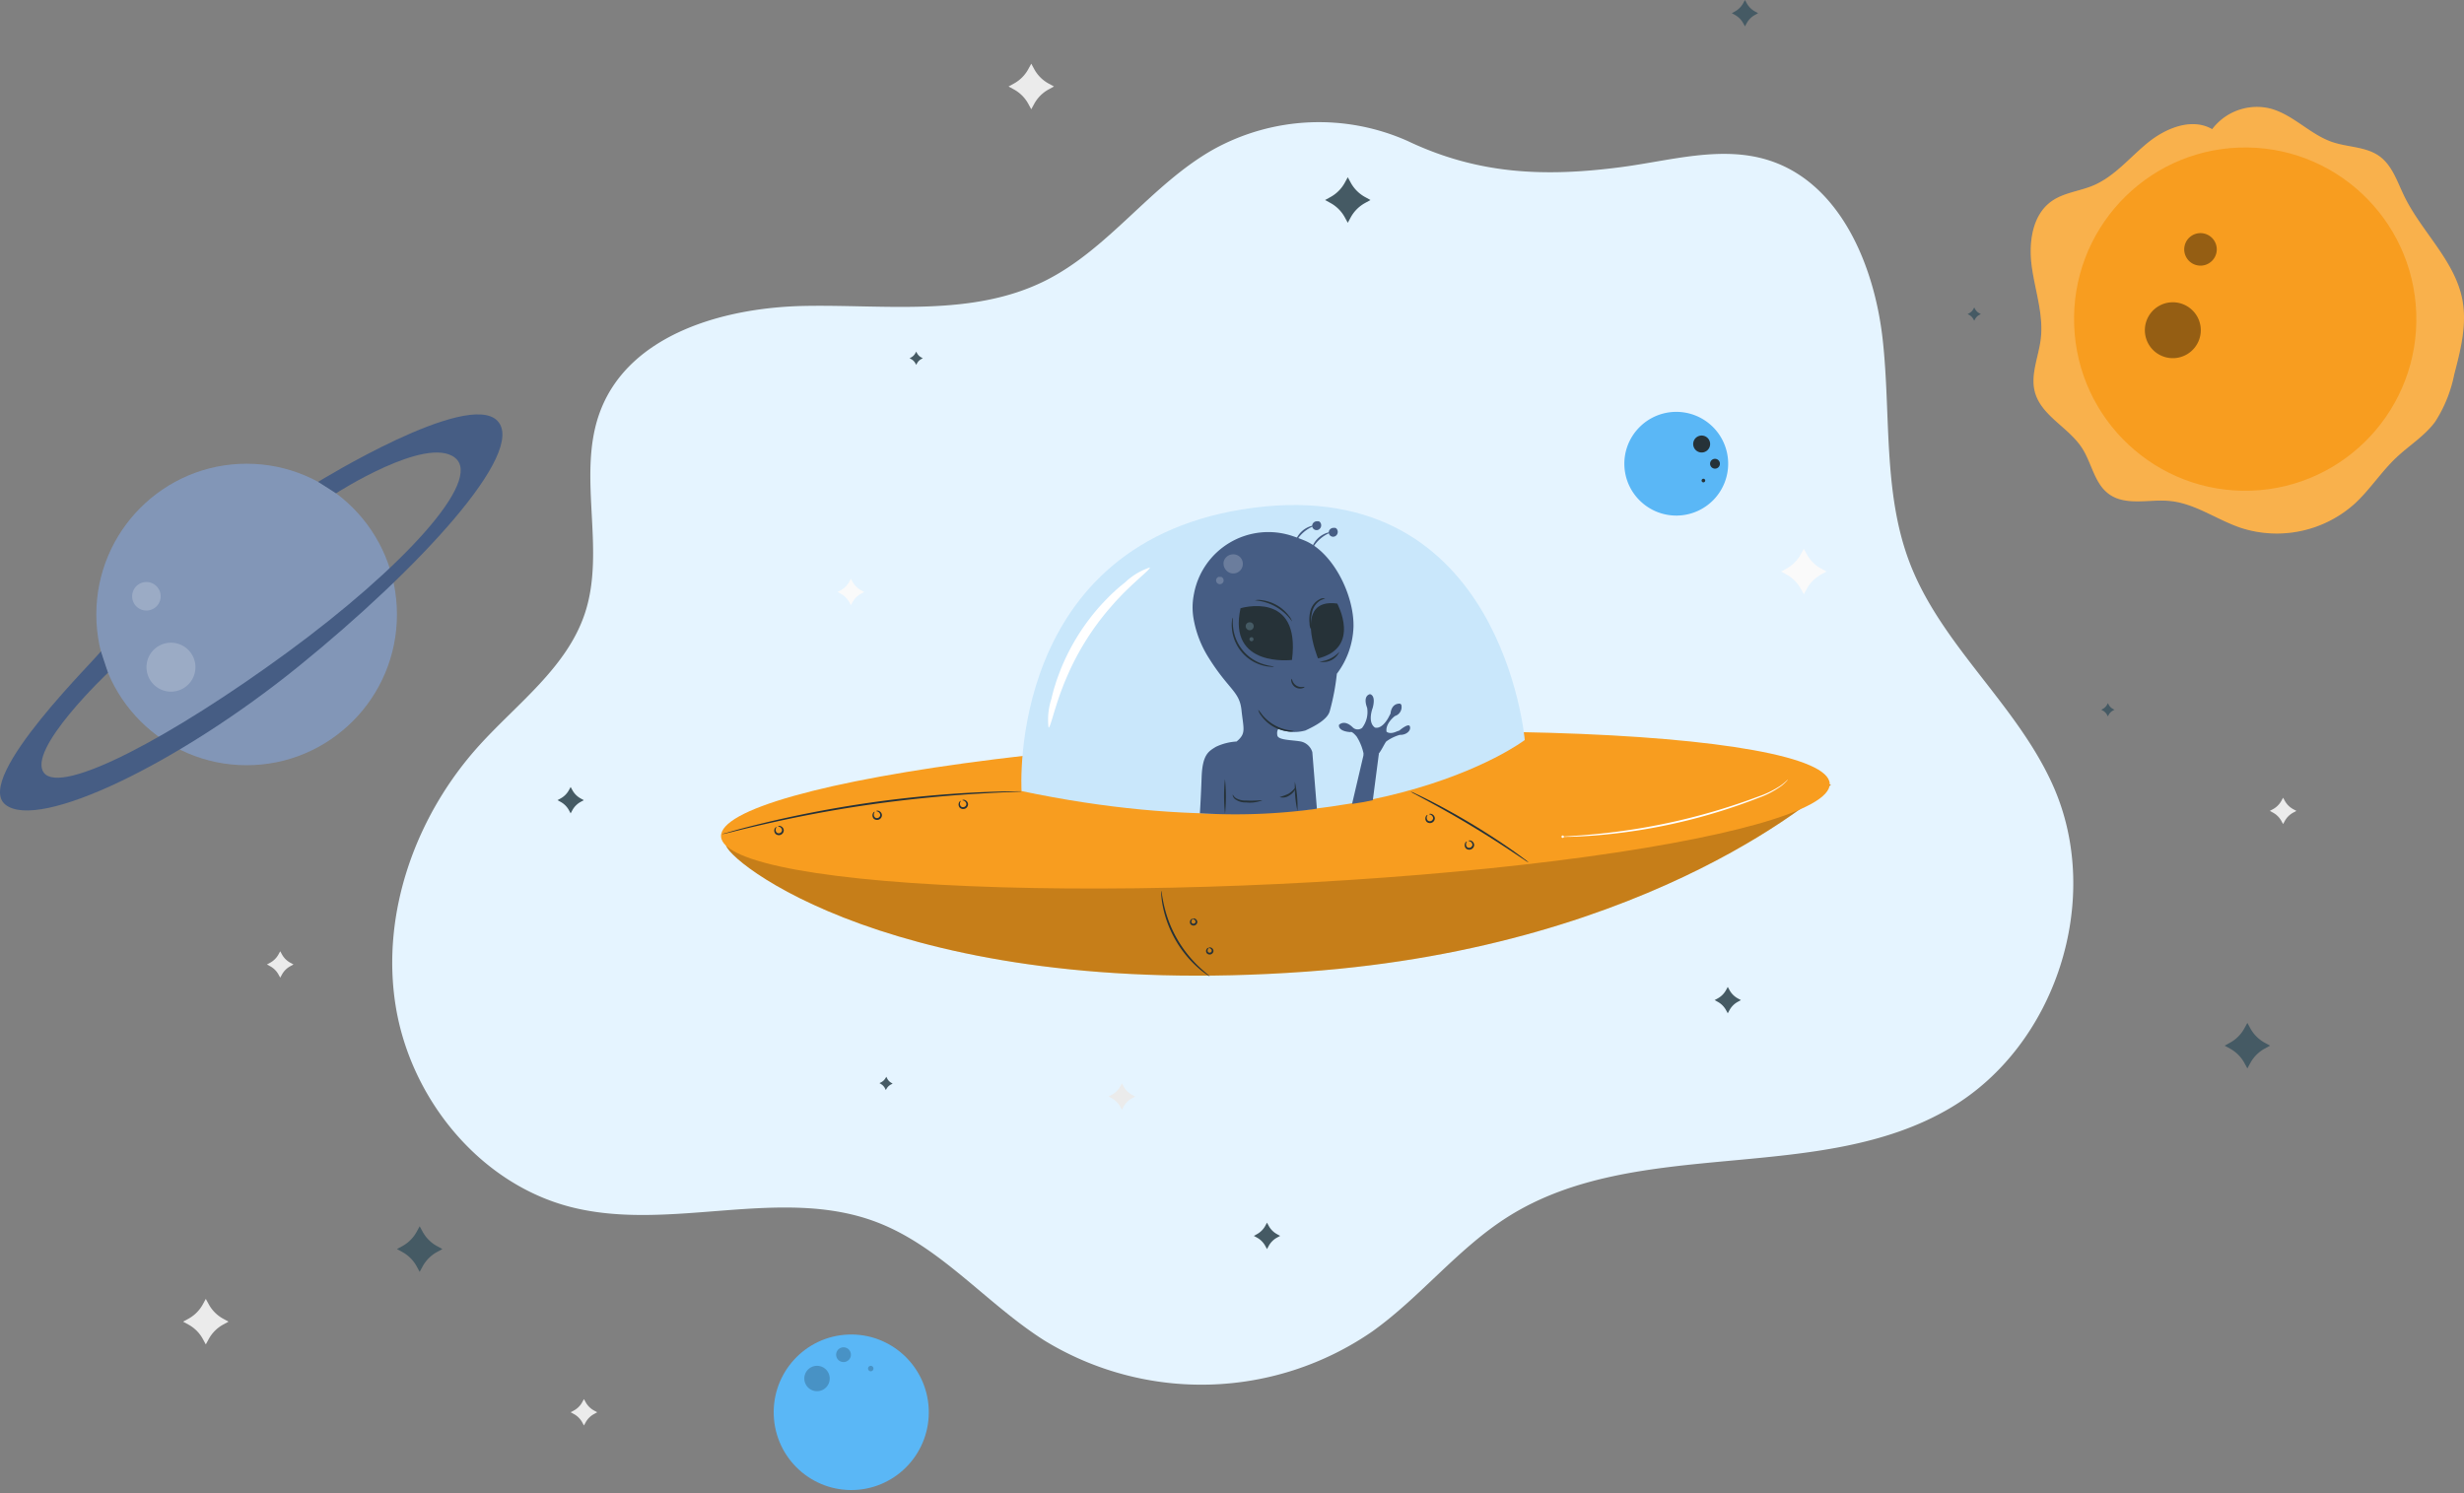 <svg xmlns="http://www.w3.org/2000/svg" width="261.685" height="158.618" viewBox="0 0 261.685 158.618"><rect x="0" y="0" width="261.685" height="158.618" fill="#808080" stroke="none"/><defs><style>.a{fill:#e5f4ff;}.b{fill:#ebebeb;}.c{fill:#fafafa;}.d{fill:#f89d1f;}.e,.j,.o{opacity:0.2;}.f{fill:#c9e7fb;}.g,.o{fill:#fff;}.h{fill:#263238;}.i{fill:#465d84;}.k{fill:#455a64;}.l{opacity:0.4;}.m{fill:#5ab7f6;}.n{fill:#8296b7;}</style></defs><g transform="translate(0 0)"><path class="a" d="M247.621,92.893a23.161,23.161,0,0,0-20.665.882c-6.612,3.731-11.111,10.595-17.91,13.97-7.715,3.831-16.825,2.5-25.432,2.651s-18.537,2.974-21.706,11c-2.676,6.782.593,14.729-1.7,21.651-1.9,5.739-7.152,9.544-11.208,14.017-6.73,7.424-10.484,17.795-8.887,27.7s8.988,18.932,18.693,21.367c10.546,2.646,22.175-2.283,32.345,1.566,6.845,2.591,11.7,8.692,17.887,12.606a31.96,31.96,0,0,0,34.808-.987c5.126-3.664,9.089-8.832,14.42-12.189,13.8-8.691,33.021-3.243,47.034-11.59,11.132-6.632,16.093-22.018,10.941-33.933-3.776-8.732-11.945-15.05-15.341-23.938-2.851-7.462-1.981-15.761-2.863-23.7s-4.555-16.68-12.161-19.057c-5.016-1.568-10.385.057-15.594.742-8.171,1.074-15.213.775-22.664-2.757" transform="translate(-98.09 -77.903)"/><path class="b" d="M661.657,277.61l.183.333a2.242,2.242,0,0,0,.892.886l.336.182-.336.182a2.243,2.243,0,0,0-.892.886l-.183.333-.184-.333a2.242,2.242,0,0,0-.892-.886l-.336-.182.336-.182a2.242,2.242,0,0,0,.892-.886Z" transform="translate(-419.184 -192.881)"/><path class="b" d="M106.415,320.056l.184.334a2.234,2.234,0,0,0,.892.886l.335.183-.335.182a2.232,2.232,0,0,0-.892.886l-.184.333-.184-.333a2.232,2.232,0,0,0-.892-.886l-.335-.182.335-.183a2.234,2.234,0,0,0,.892-.886Z" transform="translate(-76.654 -219.016)"/><path class="b" d="M84.171,416.143l.314.575a3.842,3.842,0,0,0,1.525,1.529l.573.315-.573.314a3.842,3.842,0,0,0-1.525,1.529l-.314.575-.313-.575a3.843,3.843,0,0,0-1.525-1.529l-.573-.314.573-.315a3.843,3.843,0,0,0,1.525-1.529Z" transform="translate(-62.314 -278.18)"/><path class="b" d="M313.008,74.722l.313.575a3.841,3.841,0,0,0,1.525,1.53l.574.314-.574.315a3.842,3.842,0,0,0-1.525,1.529l-.313.575-.314-.575a3.842,3.842,0,0,0-1.525-1.529l-.573-.315.573-.314a3.841,3.841,0,0,0,1.525-1.53Z" transform="translate(-203.484 -67.955)"/><path class="c" d="M527.182,208.8l.313.575a3.842,3.842,0,0,0,1.525,1.529l.574.314-.574.315a3.842,3.842,0,0,0-1.525,1.529l-.313.575-.314-.575a3.843,3.843,0,0,0-1.525-1.529l-.573-.315.573-.314a3.843,3.843,0,0,0,1.525-1.529Z" transform="translate(-335.609 -150.512)"/><g transform="translate(76.202 53.646)"><g transform="translate(0)"><path class="d" d="M232.246,280.294c-.358,1.435,18.028,16.681,61.594,13.543,37.434-2.7,55.768-19.882,55.768-19.882Z" transform="translate(-231.349 -244.277)"/><path class="e" d="M232.246,280.294c-.358,1.435,18.028,16.681,61.594,13.543,37.434-2.7,55.768-19.882,55.768-19.882Z" transform="translate(-231.349 -244.277)"/><ellipse class="d" cx="58.94" cy="7.861" rx="58.94" ry="7.861" transform="translate(0 27.348) rotate(-2.73)"/><path class="f" d="M314.165,227.1s-1.718-26.709,24.686-30.1,28.755,24.677,28.755,24.677S350.516,234.746,314.165,227.1Z" transform="translate(-281.874 -196.721)"/><g transform="translate(35.093 6.618)"><path class="g" d="M332.333,213.955c.087.129-.829.84-2.165,2.115-.332.32-.7.67-1.062,1.069-.382.383-.753.827-1.155,1.283a28.353,28.353,0,0,0-4.21,6.657c-.239.559-.482,1.085-.665,1.595-.2.5-.365.981-.512,1.42-.58,1.754-.831,2.888-.984,2.865a7.11,7.11,0,0,1,.305-3.057c.107-.464.233-.97.41-1.5.155-.539.376-1.1.6-1.685a23.03,23.03,0,0,1,4.364-6.9c.436-.455.843-.893,1.264-1.264.4-.387.807-.717,1.179-1.012A7.068,7.068,0,0,1,332.333,213.955Z" transform="translate(-321.515 -213.942)"/></g><g transform="translate(89.633 29.154)"><path class="g" d="M487.931,272.591a1.164,1.164,0,0,1-.163.2,4.751,4.751,0,0,1-.548.491,9.633,9.633,0,0,1-2.392,1.249,61.311,61.311,0,0,1-17.268,3.991c-1.134.091-2.053.132-2.689.149l-.732.011a.128.128,0,1,1,0-.04l.73-.048c.634-.04,1.55-.1,2.68-.212a67.283,67.283,0,0,0,17.23-3.982,10.255,10.255,0,0,0,2.4-1.18C487.688,272.85,487.916,272.577,487.931,272.591Z" transform="translate(-463.883 -272.591)"/></g><g transform="translate(47.119 40.977)"><path class="h" d="M358.066,312.44a1.748,1.748,0,0,1-.362-.222,8.676,8.676,0,0,1-.908-.719,11.474,11.474,0,0,1-1.2-1.24,12.01,12.01,0,0,1-2.075-3.659,11.554,11.554,0,0,1-.451-1.664,8.649,8.649,0,0,1-.152-1.15,1.726,1.726,0,0,1-.005-.426c.037,0,.081.6.3,1.547a13.2,13.2,0,0,0,.486,1.63,12.89,12.89,0,0,0,2.045,3.606,13.109,13.109,0,0,0,1.149,1.252C357.593,312.062,358.088,312.409,358.066,312.44Z" transform="translate(-352.907 -303.359)"/></g><g transform="translate(50.168 43.908)"><path class="h" d="M361.167,311.037c.009.028-.1.071-.129.216a.273.273,0,0,0,.034.22.236.236,0,0,0,.4-.109.272.272,0,0,0-.082-.207c-.1-.107-.214-.091-.221-.12s.122-.111.309.009a.4.4,0,0,1,.178.326.407.407,0,0,1-.735.2.4.4,0,0,1-.013-.372C361.006,311,361.173,311.011,361.167,311.037Z" transform="translate(-360.866 -310.985)"/></g><g transform="translate(51.885 46.984)"><path class="h" d="M365.648,319.042c.009.028-.095.071-.129.216a.271.271,0,0,0,.034.22.236.236,0,0,0,.4-.109.273.273,0,0,0-.083-.207c-.1-.107-.214-.091-.221-.12s.122-.111.309.009a.4.4,0,0,1,.178.326.407.407,0,0,1-.735.2.4.4,0,0,1-.013-.371C365.487,319.009,365.655,319.016,365.648,319.042Z" transform="translate(-365.348 -318.99)"/></g><g transform="translate(0.511 30.399)"><path class="h" d="M231.247,280.381a1.972,1.972,0,0,1,.311-.1l.9-.257c.785-.222,1.927-.518,3.344-.859,2.834-.684,6.784-1.5,11.189-2.131s8.427-.948,11.339-1.084c1.456-.069,2.635-.1,3.45-.11l.939-.006a2.046,2.046,0,0,1,.328.012,1.984,1.984,0,0,1-.327.029l-.937.043c-.814.03-1.991.087-3.445.174-2.907.172-6.918.515-11.318,1.141s-8.345,1.423-11.185,2.07c-1.42.323-2.567.6-3.357.8l-.912.221A2.055,2.055,0,0,1,231.247,280.381Z" transform="translate(-231.247 -275.831)"/></g><g transform="translate(73.604 30.425)"><path class="h" d="M434.58,283.431a3.225,3.225,0,0,1-.492-.3l-1.306-.869c-1.1-.732-2.64-1.725-4.37-2.766s-3.33-1.929-4.495-2.56l-1.38-.745a3.179,3.179,0,0,1-.5-.292,3.2,3.2,0,0,1,.532.223c.337.154.819.39,1.411.689,1.183.6,2.8,1.471,4.532,2.513s3.262,2.057,4.347,2.82c.543.381.977.7,1.271.922A3.2,3.2,0,0,1,434.58,283.431Z" transform="translate(-422.041 -275.897)"/></g><g transform="translate(75.178 32.794)"><path class="h" d="M426.38,282.186c.02.023-.093.118-.087.317a.4.4,0,0,0,.125.284.354.354,0,0,0,.554-.245.4.4,0,0,0-.125-.284c-.142-.139-.288-.119-.292-.15s.158-.111.38.04a.515.515,0,0,1,.22.392.523.523,0,0,1-.863.382.515.515,0,0,1-.141-.427C426.192,282.228,426.377,282.161,426.38,282.186Z" transform="translate(-426.149 -282.063)"/></g><g transform="translate(25.604 31.305)"><path class="h" d="M296.978,278.311c.02.023-.093.118-.087.317a.4.4,0,0,0,.125.284.355.355,0,0,0,.554-.245.4.4,0,0,0-.125-.284c-.142-.139-.288-.119-.292-.15s.158-.111.381.04a.513.513,0,0,1,.22.392.523.523,0,0,1-.863.382.516.516,0,0,1-.141-.428C296.79,278.354,296.975,278.286,296.978,278.311Z" transform="translate(-296.747 -278.189)"/></g><g transform="translate(16.459 32.461)"><path class="h" d="M273.107,281.32c.021.023-.093.118-.086.317a.4.4,0,0,0,.124.284.355.355,0,0,0,.554-.245.4.4,0,0,0-.125-.284c-.142-.139-.288-.119-.292-.149s.158-.111.38.04a.514.514,0,0,1,.22.392.523.523,0,0,1-.863.382.515.515,0,0,1-.141-.427C272.919,281.363,273.1,281.295,273.107,281.32Z" transform="translate(-272.876 -281.198)"/></g><g transform="translate(6.03 34.078)"><path class="h" d="M245.885,285.527c.02.023-.093.118-.087.317a.4.4,0,0,0,.125.284.355.355,0,0,0,.554-.245.4.4,0,0,0-.125-.284c-.142-.139-.288-.119-.292-.15s.158-.111.381.04a.513.513,0,0,1,.22.392.523.523,0,0,1-.863.382.515.515,0,0,1-.141-.427C245.7,285.57,245.882,285.5,245.885,285.527Z" transform="translate(-245.654 -285.405)"/></g><g transform="translate(79.353 35.621)"><path class="h" d="M437.28,289.542c.021.023-.093.118-.087.317a.4.4,0,0,0,.125.284.355.355,0,0,0,.554-.245.4.4,0,0,0-.125-.284c-.142-.139-.288-.119-.292-.149s.158-.111.38.04a.516.516,0,0,1,.22.392.523.523,0,0,1-.863.382.515.515,0,0,1-.141-.427C437.092,289.585,437.277,289.517,437.28,289.542Z" transform="translate(-437.049 -289.42)"/></g></g><g transform="translate(50.455 1.716)"><path class="i" d="M372.23,204.614a8.035,8.035,0,0,0-10.469,6.147q-.02.1-.038.21a6.993,6.993,0,0,0-.017,2.341,11.411,11.411,0,0,0,1.516,4.066c2.2,3.57,3.371,3.685,3.587,5.722s.519,2.471-.519,3.338a5.933,5.933,0,0,0-2.2.563c-.778.477-1.426.824-1.513,3.208s-.187,3.851-.187,3.851a63.606,63.606,0,0,0,12.427-.48l-.485-6.015a1.637,1.637,0,0,0-1.21-1.127c-.951-.174-2.42-.13-2.507-.651s.129-.694.129-.694a4.386,4.386,0,0,0,2.853.174c1.124-.52,2.377-1.214,2.593-2.081a24.418,24.418,0,0,0,.748-3.945,8.748,8.748,0,0,0,1.767-4.981c.078-3.378-2.17-7.894-5.152-9.151C373.1,204.921,372.661,204.757,372.23,204.614Z" transform="translate(-361.616 -203.039)"/><path class="h" d="M374.605,224.869s6.42-1.954,5.463,5.49C380.068,230.359,373.2,231.223,374.605,224.869Z" transform="translate(-369.513 -215.626)"/><path class="h" d="M395.154,229.7s-2.7-6.472,2.039-5.826C397.193,223.874,399.768,228.56,395.154,229.7Z" transform="translate(-381.832 -215.128)"/><g transform="translate(15.541 18.37)"><path class="i" d="M408.645,253.315a4.658,4.658,0,0,0-1.434.7c-.268.328-.712,1.461-1.183,1.6a2.423,2.423,0,0,1-1.19-.115,5.482,5.482,0,0,0-.775-2.01c-.523-.621-.647-.469-.647-.469s-1.3-.034-1.23-.76c0,0,.539-.633,1.457.25a.749.749,0,0,0,1,.064,2.757,2.757,0,0,0,.536-2.14s-.517-1.2.292-1.443c0,0,.675.05.3,1.454,0,0-.593,1.5.228,2.087,0,0,.666.294,1.416-1.006l.25-.475s.041-1.03.933-1.056a.218.218,0,0,1,.224.176,1,1,0,0,1-.693,1.143s-1.024.759-.891,1.658c0,0,.311.336,1.081-.019l.283-.1s.972-.83,1.112-.447C409.883,252.856,409.33,253.348,408.645,253.315Z" transform="translate(-402.183 -248.992)"/><path class="i" d="M407.081,265.388l-1.254,5.35,1.087-.175,1.117-.22.647-4.968Z" transform="translate(-404.431 -259.079)"/></g><g class="j" transform="translate(3.278 3.517)"><path class="g" d="M371.2,210.341a1.03,1.03,0,0,0-1.009.808,1.077,1.077,0,0,0,.662,1.157,1.02,1.02,0,0,0,.991-1.755,1.016,1.016,0,0,0-.851-.184" transform="translate(-370.172 -210.34)"/></g><path class="k" d="M376.795,229.127a.428.428,0,0,0-.448.3.448.448,0,0,0,.231.5.424.424,0,0,0,.476-.69.422.422,0,0,0-.346-.108" transform="translate(-370.695 -218.39)"/><path class="k" d="M377.617,233.246a.218.218,0,0,0-.228.151.228.228,0,0,0,.117.256.215.215,0,0,0,.241-.35.213.213,0,0,0-.175-.055" transform="translate(-371.342 -220.927)"/><g class="j" transform="translate(2.502 5.909)"><path class="g" d="M368.411,216.564a.4.4,0,1,0,.285.008" transform="translate(-368.147 -216.564)"/></g><g transform="translate(4.156 10.244)"><path class="h" d="M376.947,233.043a.8.8,0,0,1-.3.019,3.8,3.8,0,0,1-.821-.123,4.46,4.46,0,0,1-3.343-3.964,3.836,3.836,0,0,1,.015-.832.821.821,0,0,1,.069-.3c.037,0-.034.433.056,1.114a4.6,4.6,0,0,0,3.241,3.843C376.515,233.005,376.949,233.006,376.947,233.043Z" transform="translate(-372.465 -227.846)"/></g><g transform="translate(6.614 8.364)"><path class="h" d="M382.835,225.245a5.353,5.353,0,0,0-3.955-2.251,1.654,1.654,0,0,1,.7-.022,4.285,4.285,0,0,1,2.907,1.654A1.663,1.663,0,0,1,382.835,225.245Z" transform="translate(-378.88 -222.953)"/></g><g transform="translate(12.4 8.179)"><path class="h" d="M394.114,225.734a1.644,1.644,0,0,1-.109-.587,3.591,3.591,0,0,1,.126-1.444,1.9,1.9,0,0,1,.936-1.114.789.789,0,0,1,.6-.094,5.114,5.114,0,0,0-.529.219,1.965,1.965,0,0,0-.813,1.052,4.462,4.462,0,0,0-.174,1.375A1.978,1.978,0,0,1,394.114,225.734Z" transform="translate(-393.983 -222.472)"/></g><g transform="translate(13.475 13.863)"><path class="h" d="M398.91,237.266a1.871,1.871,0,0,1-2.121,1.045,3.269,3.269,0,0,0,2.121-1.045Z" transform="translate(-396.789 -237.264)"/></g><g transform="translate(10.474 16.739)"><path class="h" d="M390.372,245.61c.012.022-.076.1-.259.149a.947.947,0,0,1-1.137-.712c-.04-.186,0-.3.02-.3s.048.107.114.256a.994.994,0,0,0,.984.616C390.255,245.615,390.359,245.583,390.372,245.61Z" transform="translate(-388.957 -244.749)"/></g><g transform="translate(6.962 20.025)"><path class="h" d="M383.6,255.57a1.569,1.569,0,0,1-.69.022,4.037,4.037,0,0,1-2.805-1.674,1.582,1.582,0,0,1-.31-.618,4.857,4.857,0,0,1,.423.533,4.651,4.651,0,0,0,2.714,1.62A4.818,4.818,0,0,1,383.6,255.57Z" transform="translate(-379.788 -253.299)"/></g><g transform="translate(3.343 27.393)"><path class="h" d="M370.445,276.157a17.042,17.042,0,0,1-.007-3.683,17.042,17.042,0,0,1,.007,3.683Z" transform="translate(-370.342 -272.474)"/></g><g transform="translate(4.26 29.044)"><path class="h" d="M375.864,277.378a3.678,3.678,0,0,1-1.707.216,1.845,1.845,0,0,1-1.187-.357c-.251-.234-.249-.471-.225-.468s.077.186.315.358a2.012,2.012,0,0,0,1.107.266C375.1,277.447,375.854,277.32,375.864,277.378Z" transform="translate(-372.735 -276.769)"/></g><g transform="translate(10.835 27.67)"><path class="h" d="M390.2,276.292a12.188,12.188,0,0,1-.273-3.1,12.192,12.192,0,0,1,.273,3.1Z" transform="translate(-389.899 -273.194)"/></g><g transform="translate(9.237 28.285)"><path class="h" d="M387.441,274.8c.052.011-.127.516-.665.83a1.2,1.2,0,0,1-1.047.181,6.051,6.051,0,0,0,.945-.353C387.155,275.176,387.389,274.767,387.441,274.8Z" transform="translate(-385.728 -274.794)"/></g><g transform="translate(12.656 1.16)"><path class="i" d="M396.733,204.22a3.771,3.771,0,0,0-2.073,1.838c-.023-.007,0-.174.1-.423a2.537,2.537,0,0,1,1.537-1.363C396.56,204.2,396.729,204.2,396.733,204.22Z" transform="translate(-394.651 -204.206)"/></g><path class="i" d="M400.119,203.071a.523.523,0,0,0-.685.206.463.463,0,0,0,.563.656.519.519,0,0,0,.237-.789.288.288,0,0,0-.278-.128" transform="translate(-384.915 -202.311)"/><g transform="translate(10.896 0.459)"><path class="i" d="M392.14,202.395a3.769,3.769,0,0,0-2.073,1.838c-.023-.007,0-.174.105-.422a2.537,2.537,0,0,1,1.537-1.363C391.967,202.37,392.136,202.371,392.14,202.395Z" transform="translate(-390.058 -202.381)"/></g><path class="i" d="M395.526,201.246a.523.523,0,0,0-.685.206.463.463,0,0,0,.563.656.519.519,0,0,0,.237-.789.289.289,0,0,0-.278-.127" transform="translate(-382.082 -201.187)"/></g></g><path class="c" d="M264.621,217.1l.184.333a2.232,2.232,0,0,0,.892.886l.335.182-.335.183a2.234,2.234,0,0,0-.892.886l-.184.334-.184-.334a2.234,2.234,0,0,0-.892-.886l-.335-.183.335-.182a2.232,2.232,0,0,0,.892-.886Z" transform="translate(-174.252 -155.625)"/><path class="b" d="M339.746,356.569l.183.334a2.241,2.241,0,0,0,.892.886l.336.182-.336.182a2.239,2.239,0,0,0-.892.886l-.183.333-.184-.333a2.237,2.237,0,0,0-.892-.886l-.336-.182.336-.182a2.239,2.239,0,0,0,.892-.886Z" transform="translate(-220.596 -241.499)"/><path class="b" d="M190.612,443.838l.184.333a2.232,2.232,0,0,0,.892.886l.335.182-.335.183a2.233,2.233,0,0,0-.892.886l-.184.334-.184-.334a2.233,2.233,0,0,0-.892-.886l-.336-.183.336-.182a2.232,2.232,0,0,0,.892-.886Z" transform="translate(-128.595 -295.233)"/><path class="k" d="M512.5,57.113l.182.333a2.223,2.223,0,0,0,.883.886l.332.182-.332.182a2.226,2.226,0,0,0-.883.886l-.182.333-.182-.333a2.226,2.226,0,0,0-.883-.886l-.332-.182.332-.182a2.224,2.224,0,0,0,.883-.886Z" transform="translate(-327.18 -57.113)"/><path class="k" d="M379.992,395.079l.182.334a2.227,2.227,0,0,0,.883.886l.332.183-.332.182a2.226,2.226,0,0,0-.883.886l-.182.333-.182-.333a2.223,2.223,0,0,0-.883-.886l-.332-.182.332-.183a2.225,2.225,0,0,0,.883-.886Z" transform="translate(-245.433 -265.211)"/><path class="k" d="M507.729,329.911l.182.333a2.231,2.231,0,0,0,.883.886l.332.182-.332.182a2.231,2.231,0,0,0-.883.886l-.182.333-.182-.333a2.228,2.228,0,0,0-.883-.886l-.332-.182.332-.182a2.229,2.229,0,0,0,.883-.886Z" transform="translate(-324.234 -225.084)"/><path class="k" d="M186.951,274.642l.182.333a2.221,2.221,0,0,0,.883.886l.332.182-.332.183a2.222,2.222,0,0,0-.883.886l-.182.334-.182-.334a2.222,2.222,0,0,0-.883-.886l-.332-.183.332-.182a2.221,2.221,0,0,0,.883-.886Z" transform="translate(-126.346 -191.053)"/><path class="k" d="M614.227,251.478l.091.166a1.116,1.116,0,0,0,.442.443l.166.091-.166.091a1.116,1.116,0,0,0-.442.443l-.091.166-.091-.166a1.111,1.111,0,0,0-.442-.443l-.166-.091.166-.091a1.11,1.11,0,0,0,.442-.443Z" transform="translate(-390.364 -176.79)"/><path class="k" d="M275.544,354.747l.085.17a1.113,1.113,0,0,0,.425.46l.162.1-.169.085a1.108,1.108,0,0,0-.458.426l-.1.163-.085-.17a1.115,1.115,0,0,0-.425-.46l-.162-.1.169-.085a1.11,1.11,0,0,0,.458-.426Z" transform="translate(-181.414 -240.377)"/><path class="k" d="M577.176,142.106l.091.166a1.11,1.11,0,0,0,.442.443l.166.091-.166.091a1.112,1.112,0,0,0-.442.443l-.091.167-.091-.167a1.115,1.115,0,0,0-.442-.443l-.166-.091.166-.091a1.113,1.113,0,0,0,.442-.443Z" transform="translate(-367.507 -109.446)"/><path class="k" d="M283.87,154.314l.091.167a1.116,1.116,0,0,0,.442.443l.166.091-.166.091a1.111,1.111,0,0,0-.442.443l-.091.166-.091-.166a1.116,1.116,0,0,0-.442-.443l-.166-.091.166-.091a1.121,1.121,0,0,0,.442-.443Z" transform="translate(-186.566 -116.963)"/><path class="k" d="M400.752,106.1l.314.575a3.842,3.842,0,0,0,1.525,1.529l.573.315-.573.314a3.842,3.842,0,0,0-1.525,1.529l-.314.575-.313-.575a3.842,3.842,0,0,0-1.525-1.529l-.574-.314.574-.315a3.842,3.842,0,0,0,1.525-1.529Z" transform="translate(-257.614 -87.274)"/><path class="k" d="M650.136,339.854l.314.575a3.84,3.84,0,0,0,1.525,1.529l.574.315-.574.315a3.84,3.84,0,0,0-1.525,1.529l-.314.575-.314-.575a3.837,3.837,0,0,0-1.525-1.529l-.573-.315.573-.315a3.837,3.837,0,0,0,1.525-1.529Z" transform="translate(-411.459 -231.207)"/><path class="k" d="M143.462,396.078l.313.575a3.84,3.84,0,0,0,1.525,1.529l.573.315-.573.315a3.84,3.84,0,0,0-1.525,1.529l-.313.575-.314-.575a3.84,3.84,0,0,0-1.525-1.529l-.574-.315.574-.315a3.84,3.84,0,0,0,1.525-1.529Z" transform="translate(-98.891 -265.826)"/><g transform="translate(215.668 11.354)"><path class="d" d="M613.239,89.031c-2.14-1.247-4.9-.141-6.826,1.421s-3.539,3.6-5.822,4.562c-1.454.61-3.12.751-4.407,1.662-2.1,1.484-2.463,4.474-2.1,7.023s1.255,5.078.941,7.633c-.23,1.873-1.1,3.749-.631,5.576.662,2.56,3.6,3.779,5.027,6,1.027,1.6,1.306,3.748,2.836,4.867,1.775,1.3,4.242.541,6.431.738,2.695.243,5,1.978,7.563,2.85a12.383,12.383,0,0,0,12.087-2.53c1.625-1.484,2.823-3.385,4.421-4.9,1.369-1.3,3.028-2.307,4.149-3.824a14.5,14.5,0,0,0,2.035-5.053c.678-2.582,1.36-5.269.864-7.893-.791-4.187-4.35-7.237-6.2-11.071-.723-1.494-1.254-3.2-2.594-4.18-1.42-1.036-3.344-.949-5.007-1.512-2.388-.808-4.19-2.943-6.631-3.572a5.957,5.957,0,0,0-6.143,2.2" transform="translate(-593.96 -86.66)"/><g class="j"><path class="g" d="M613.239,89.031c-2.14-1.247-4.9-.141-6.826,1.421s-3.539,3.6-5.822,4.562c-1.454.61-3.12.751-4.407,1.662-2.1,1.484-2.463,4.474-2.1,7.023s1.255,5.078.941,7.633c-.23,1.873-1.1,3.749-.631,5.576.662,2.56,3.6,3.779,5.027,6,1.027,1.6,1.306,3.748,2.836,4.867,1.775,1.3,4.242.541,6.431.738,2.695.243,5,1.978,7.563,2.85a12.383,12.383,0,0,0,12.087-2.53c1.625-1.484,2.823-3.385,4.421-4.9,1.369-1.3,3.028-2.307,4.149-3.824a14.5,14.5,0,0,0,2.035-5.053c.678-2.582,1.36-5.269.864-7.893-.791-4.187-4.35-7.237-6.2-11.071-.723-1.494-1.254-3.2-2.594-4.18-1.42-1.036-3.344-.949-5.007-1.512-2.388-.808-4.19-2.943-6.631-3.572a5.957,5.957,0,0,0-6.143,2.2" transform="translate(-593.96 -86.66)"/></g><g transform="translate(3.968 3.673)"><ellipse class="d" cx="18.177" cy="18.232" rx="18.177" ry="18.232" transform="translate(0 1.292) rotate(-2.031)"/><path class="l" d="M630.9,145.467a2.968,2.968,0,1,1-.5-4.175A2.958,2.958,0,0,1,630.9,145.467Z" transform="translate(-617.446 -123.581)"/><path class="l" d="M639.606,124.342a1.727,1.727,0,1,1-.293-2.429A1.721,1.721,0,0,1,639.606,124.342Z" transform="translate(-624.186 -111.812)"/></g></g><g transform="translate(81.82 141.395)"><ellipse class="m" cx="8.236" cy="8.261" rx="8.236" ry="8.261" transform="translate(0 0.714) rotate(-2.475)"/><path class="e" d="M255.492,437.33a1.348,1.348,0,1,1,1.189-1.487A1.345,1.345,0,0,1,255.492,437.33Z" transform="translate(-250.391 -430.966)"/><path class="e" d="M263.679,431.091a.784.784,0,1,1,.691-.865A.782.782,0,0,1,263.679,431.091Z" transform="translate(-255.826 -427.817)"/><path class="e" d="M271.644,434.963a.288.288,0,1,1,.318.256A.289.289,0,0,1,271.644,434.963Z" transform="translate(-261.273 -430.966)"/></g><g transform="translate(0 44.017)"><g transform="translate(10.229 5.238)"><ellipse class="n" cx="15.964" cy="16.012" rx="15.964" ry="16.012"/><path class="o" d="M76.8,237.372a2.6,2.6,0,1,1-2.6-2.611A2.607,2.607,0,0,1,76.8,237.372Z" transform="translate(-66.271 -215.752)"/><path class="o" d="M70.667,219.51a1.515,1.515,0,1,1-1.515-1.519A1.517,1.517,0,0,1,70.667,219.51Z" transform="translate(-63.832 -205.426)"/></g><path class="i" d="M41.708,196.805c.072.278-13.663,13.5-10.123,16.312s18.433-4.408,31.128-14.694,24.292-22.774,21.118-26.08-19.039,6.483-19.039,6.483l1.9,1.213s9.592-6.173,12.627-3.777S73.7,188.016,61.493,196.955s-24,15.213-25.833,12.764S42.469,199.1,42.469,199.1Z" transform="translate(-31.002 -171.661)"/></g><g transform="translate(170.251 41.453)"><path class="m" d="M5.51-.008A5.509,5.509,0,1,1-.008,5.509,5.489,5.489,0,0,1,5.51-.008Z" transform="translate(0 7.975) rotate(-46.278)"/><path class="h" d="M500.391,178.385a.9.9,0,1,1,.875.921A.9.9,0,0,1,500.391,178.385Z" transform="translate(-490.82 -172.697)"/><path class="h" d="M505.074,184.441a.522.522,0,1,1,.51.536A.523.523,0,0,1,505.074,184.441Z" transform="translate(-493.709 -176.652)"/><path class="h" d="M502.929,189.443a.193.193,0,1,1-.2.189A.193.193,0,0,1,502.929,189.443Z" transform="translate(-492.265 -180.047)"/></g></g></svg>